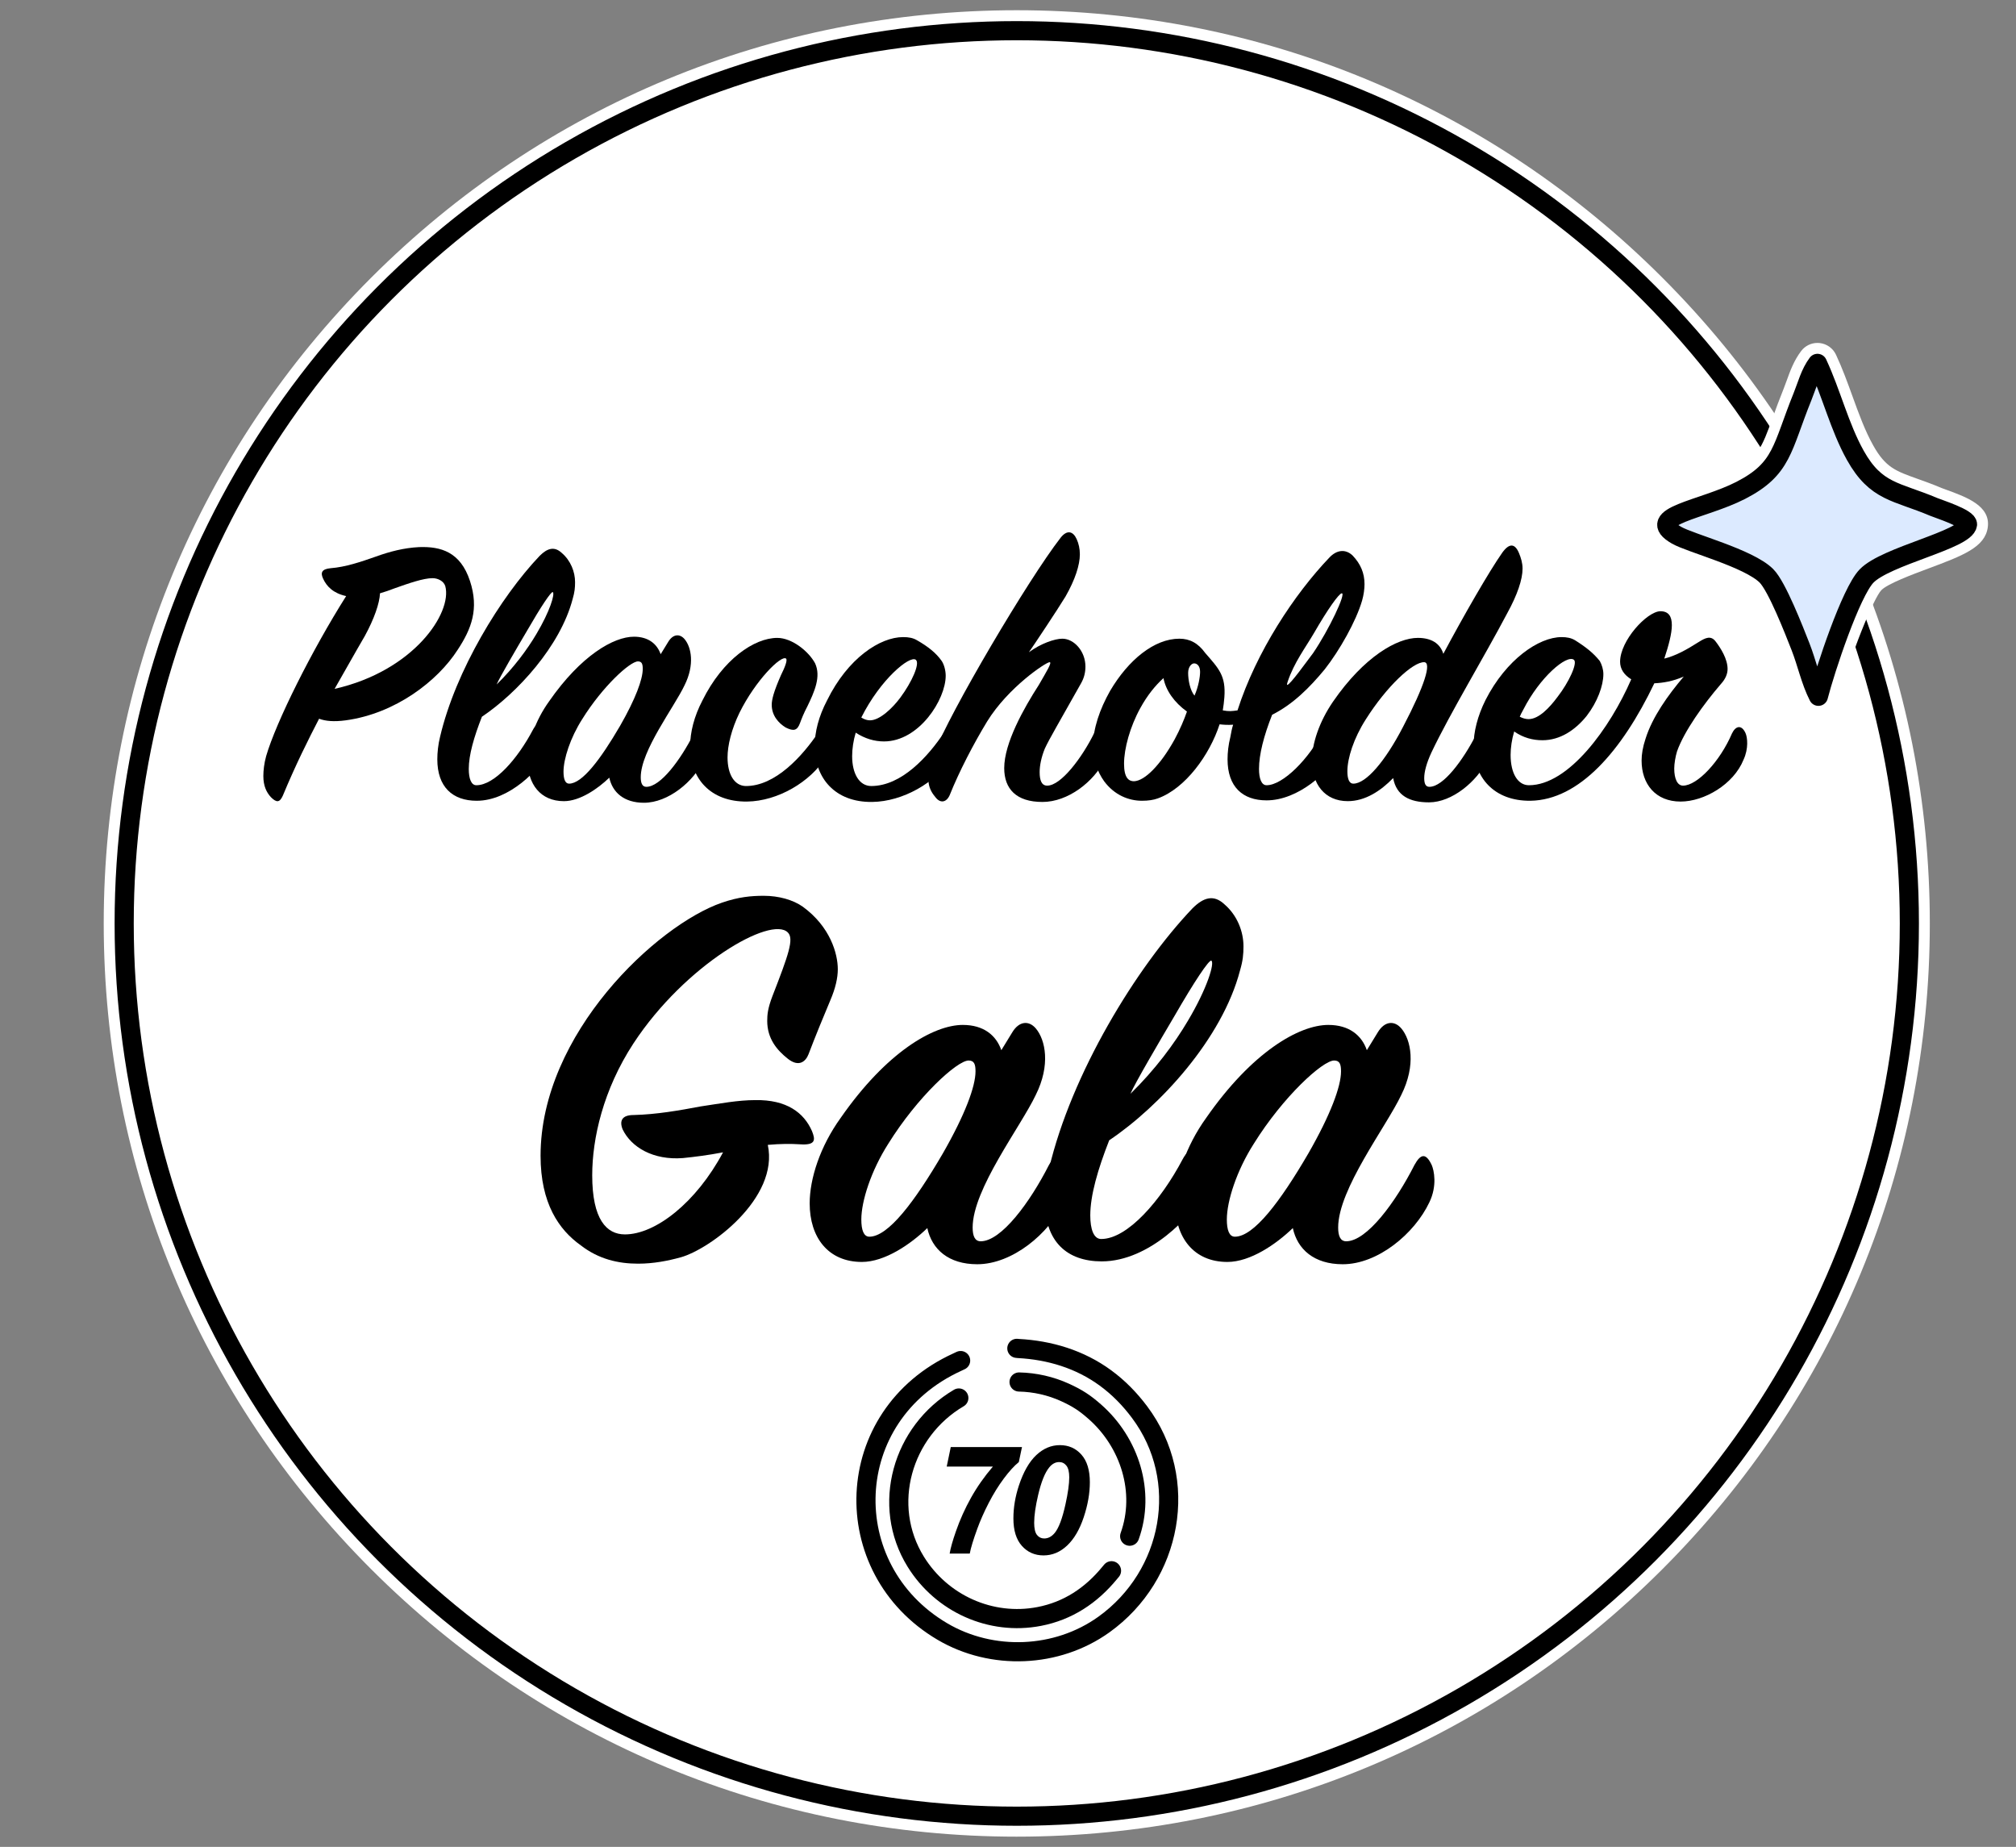 <?xml version="1.0" encoding="UTF-8"?><svg id="a" xmlns="http://www.w3.org/2000/svg" xmlns:xlink="http://www.w3.org/1999/xlink" viewBox="0 0 690 632"><rect x="0" y="0" width="690" height="632" fill="#808080" stroke="none"/><defs><style>.c,.d{fill:none;}.c,.e,.f{stroke:#000;stroke-linecap:round;stroke-linejoin:round;stroke-width:6.551px;}.e{fill:#dceaff;}.f,.g{fill:#fff;}.h{clip-path:url(#b);}</style><clipPath id="b"><rect class="d" width="690" height="632"/></clipPath></defs><g class="h"><path class="g" d="M348,628.5c-83.472,0-161.947-32.506-220.971-91.529s-91.529-137.499-91.529-220.971,32.506-161.947,91.529-220.971S264.528,3.5,348,3.5s161.947,32.506,220.971,91.529,91.529,137.499,91.529,220.971-32.506,161.947-91.529,220.971-137.499,91.529-220.971,91.529Z"/><circle class="f" cx="348" cy="316" r="305.5"/><path d="M91.087,258.758c3.407-11.718,15.671-36.246,27.389-54.778-4.36-.954-6.677-3.27-7.903-5.996-.954-2.044-.409-3.27,2.589-3.542,5.178-.409,10.356-2.18,15.398-3.951,4.905-1.772,9.675-2.998,14.853-3.271,7.495-.272,14.172,1.635,17.442,11.583,3.134,9.538.546,16.351-4.224,23.574-6.813,10.629-21.257,21.802-38.29,24.119-4.088.545-6.95.272-9.13-.546-3.679,7.086-8.039,15.807-12.4,26.299-1.09,2.453-2.18,2.453-4.088.545-1.499-1.635-2.589-3.815-2.589-7.222,0-1.907.273-4.36.954-6.813ZM114.524,235.729c27.117-6.132,40.335-26.026,37.882-35.156-.546-1.771-2.589-2.725-4.36-2.725-3.134,0-8.176,1.771-12.809,3.407-2.18.817-3.271,1.226-5.179,1.771-.136,3.407-2.044,8.858-5.178,14.58-1.226,2.044-2.589,4.497-10.356,18.123Z"/><path d="M196.006,204.933c-4.224,16.216-19.077,32.295-31.068,40.335-2.725,6.949-4.496,13.081-4.496,17.85,0,3.271.817,5.587,2.589,5.587,6.268,0,14.172-9.129,19.35-18.941,1.771-3.407,4.769-3.407,5.723.137.545,2.044.408,5.178-1.363,8.857-2.044,4.088-12.128,15.262-23.574,15.262-8.312,0-13.49-4.769-13.49-14.171,0-2.317.272-5.042.954-7.767,5.314-22.62,20.713-47.829,34.066-61.865,2.589-2.589,5.042-3.407,7.63-.954,2.998,2.589,4.497,6.405,4.497,9.948,0,1.907-.137,3.407-.818,5.723ZM180.472,215.698c-3.542,5.995-9.538,16.215-10.492,18.532,5.859-5.723,10.492-11.991,13.626-17.305,4.633-7.767,6.405-13.763,5.587-14.308-.545-.273-4.088,5.041-8.721,13.081Z"/><path d="M216.989,217.879c4.905,0,7.903,2.453,9.129,5.995l2.589-4.224c1.635-2.725,3.951-2.862,5.587-.954,2.317,2.725,3.543,8.721,0,15.807-3.542,7.495-14.989,22.347-14.989,31.477,0,2.044.545,3.271,1.908,3.271,4.905,0,11.718-9.267,16.216-18.123,1.499-2.725,2.725-2.862,4.088,0,.545,1.226,1.363,4.905-.545,8.857-3.543,7.495-12.264,14.717-20.576,14.717-6.813,0-10.765-3.543-11.855-8.584-3.951,3.815-10.084,8.039-15.534,8.039-8.04,0-12.401-5.859-12.401-13.899,0-5.86,2.453-13.49,7.359-20.304,10.901-15.671,22.075-22.075,29.025-22.075ZM212.219,248.402c5.314-9.267,7.767-15.943,7.767-19.486,0-1.635-.272-2.589-1.635-2.589-2.725,0-12.128,8.585-19.077,19.759-4.088,6.404-6.405,13.626-6.405,17.987,0,2.453.545,4.088,1.908,4.088,4.497,0,10.765-8.312,17.442-19.758Z"/><path d="M278.986,227.008c2.044,4.497-.137,9.539-2.726,14.853-1.09,2.044-1.907,4.087-2.453,5.587-.954,2.589-2.18,2.861-4.905,1.499-2.453-1.499-4.769-4.088-4.769-7.767,0-1.772.681-4.497,3.134-10.084,1.363-2.725,2.317-5.178,1.772-5.723-1.635-1.363-10.493,7.494-15.943,18.532-2.725,5.587-4.088,11.174-4.088,15.262,0,5.996,2.453,9.675,6.132,9.811,10.22.136,19.622-10.356,25.073-18.532,1.226-2.044,3.27-2.589,4.088-.272.681,1.771.681,5.314-1.772,9.13-5.178,8.175-16.216,14.853-26.844,14.988-12.536.137-19.486-7.903-19.486-18.804,0-4.905,1.363-10.356,4.225-15.807,6.949-14.035,17.714-21.394,25.617-21.394,5.042,0,10.765,4.633,12.946,8.721Z"/><path d="M302.556,253.716c-3.27,0-6.541-.953-9.675-2.998-.817,2.725-1.226,5.587-1.226,8.039,0,5.996,2.453,10.22,6.541,10.22,10.356,0,19.486-10.084,25.073-18.532,1.499-2.18,3.27-2.453,4.36.272.408,1.226.545,5.179-1.908,8.858-5.723,8.312-16.625,14.716-27.253,14.853-12.672.137-19.622-8.176-19.622-19.077,0-4.905,1.363-10.22,4.225-15.67,7.086-14.444,18.123-21.667,26.026-21.667,1.908,0,3.407.272,4.769,1.09,3.816,2.18,6.541,4.36,8.449,7.086.817,1.226,1.362,3.27,1.362,5.042,0,8.175-9.129,22.483-21.121,22.483ZM294.789,245.54c1.09.681,2.044.954,2.998.954,3.271,0,7.631-4.088,10.356-7.767,3.951-5.314,6.813-11.719,5.314-12.946-2.044-1.635-12.128,6.677-18.668,19.759Z"/><path d="M356.786,274.428c-8.993,0-13.081-4.497-13.081-11.583,0-8.584,6.677-20.439,11.855-28.479,2.589-4.497,4.633-7.767,3.679-7.767-1.226,0-14.171,8.584-21.393,20.303-4.633,7.631-9.539,17.034-12.809,25.209-1.09,2.453-3.134,2.862-4.769.818-2.18-2.589-4.088-5.859-.681-14.853,5.451-14.308,32.431-59.956,43.469-74.128,2.18-2.725,4.224-2.179,5.45.546.681,1.499,1.09,3.27,1.09,5.178,0,3.679-1.635,8.721-4.905,14.444-2.726,4.496-11.174,17.169-12.537,19.077,4.088-2.998,8.857-4.633,11.446-4.633,3.951,0,7.904,4.225,7.904,9.539,0,1.908-.409,3.815-1.5,5.723-7.494,13.355-10.9,19.077-12.4,22.348-1.226,2.998-1.771,5.859-1.771,8.039,0,2.862.681,4.633,2.589,4.633,4.769,0,11.991-9.675,16.079-17.987.954-2.044,3.134-2.317,4.224,0,.681,1.635,1.635,4.769-.408,8.857-3.952,7.904-12.809,14.717-21.53,14.717Z"/><path d="M453.395,229.052c-5.179,6.268-10.901,11.991-17.988,15.534-2.861,7.222-4.496,13.626-4.496,18.532,0,3.271.817,5.587,2.589,5.587,5.587,0,14.58-8.993,19.486-18.804,1.635-3.407,4.497-3.679,5.314,0,.681,2.725.272,5.45-1.09,8.721-2.18,5.314-12.808,15.262-23.709,15.262-8.176,0-13.355-4.633-13.355-14.035,0-2.317.273-4.905.954-7.631.272-1.499.546-2.998.954-4.224-1.908.136-3.542,0-4.633-.137-3.407,10.493-11.718,21.939-21.121,25.346-1.499.545-3.27.817-5.451.817-4.496,0-9.402-1.908-12.945-6.677-2.453-3.407-3.816-7.767-3.816-11.855,0-6.132,2.317-12.809,5.86-19.077,6.268-10.629,15.125-17.851,23.709-17.851,3.543,0,6.405,1.5,8.858,4.906,4.633,5.314,7.086,7.767,6.541,15.125-.137,1.635-.272,2.862-.545,4.497,2.18.408,3.134.272,5.042,0,6.404-20.031,19.486-39.79,31.476-52.326,2.453-2.589,5.451-2.998,7.904-.681,2.725,2.862,4.088,5.996,4.088,9.811,0,1.635-.272,3.68-.817,5.587-2.044,7.086-7.767,17.169-12.809,23.574ZM388.124,267.343c3.679-.137,8.993-5.451,13.899-14.308,1.907-3.543,3.27-6.813,4.224-9.539-4.36-3.134-7.222-7.222-8.039-11.446-2.862,2.589-5.587,5.996-7.904,10.22-3.542,6.405-5.587,13.899-5.587,19.077,0,4.905,1.635,5.996,3.407,5.996ZM410.744,229.87c0-2.044-1.09-2.862-2.044-2.862-.817,0-2.044,1.09-2.044,3.271,0,2.453.681,5.995,2.18,7.767,1.362-3.134,1.908-6.405,1.908-8.176ZM449.716,216.652c-2.862,4.905-6.814,10.083-8.994,16.624-.272.818-.272,1.09-.136,1.09.954,0,6.677-8.04,8.857-10.901,5.451-8.04,11.31-20.44,9.811-20.44-.954,0-4.905,5.587-9.538,13.627Z"/><path d="M489.909,257.531c-1.635,3.543-2.453,6.541-2.453,8.721,0,2.044.545,2.998,1.771,2.998,4.769,0,11.447-8.993,16.08-17.988,1.362-2.589,3.134-2.453,4.36,0,.681,1.226,1.226,5.042-.546,8.858-3.679,7.358-12.128,14.444-20.03,14.444-6.677,0-11.174-2.317-12.264-8.313-4.224,4.36-9.538,7.904-15.534,7.904-7.904,0-12.264-5.859-12.264-13.899,0-5.723,2.453-13.218,7.222-20.168,10.629-15.398,21.939-21.802,29.025-21.802,4.633,0,7.631,1.908,8.721,5.451,6.813-12.809,15.671-28.207,20.167-34.611,2.453-3.407,4.36-3.134,5.723.136.681,1.635,1.226,3.407,1.226,5.314,0,3.68-1.771,8.994-5.314,15.398-7.904,14.989-19.486,34.066-25.89,47.556ZM487.456,226.6c-3.816-.137-12.809,8.175-20.031,19.622-4.087,6.404-6.268,13.217-6.268,17.714,0,2.453.546,4.224,2.044,4.224,4.36,0,10.901-7.63,17.033-19.486,7.359-14.035,9.811-21.939,7.222-22.075Z"/><path d="M596.738,259.984c-3.407,8.449-13.49,14.308-21.531,14.308-8.585,0-13.353-5.995-13.353-14.035,0-2.181.408-4.634,1.361-7.495,2.317-7.359,7.631-14.853,13.081-21.257-3.678,1.635-7.085,2.18-10.082,2.316-11.174,23.302-25.755,39.926-42.379,40.198-12.536.137-19.486-8.039-19.486-18.804,0-4.769,1.363-10.22,4.088-15.671,7.086-13.899,18.259-21.53,26.026-21.53,1.772,0,3.271.272,4.633,1.09,3.679,2.316,6.268,4.36,8.449,7.086.682,1.226,1.227,2.862,1.227,4.496,0,3.952-2.044,9.539-5.723,14.308-3.952,4.906-9.13,8.313-15.126,8.313-3.27,0-6.541-.818-9.675-2.998-.817,2.726-1.226,5.588-1.226,8.04,0,6.268,2.453,10.356,6.268,10.356,13.626,0,27.797-19.622,35.02-36.246-2.453-1.499-3.816-3.543-3.816-5.996,0-7.222,9.13-17.169,13.764-17.305,2.862,0,3.951,1.771,3.951,4.769,0,2.862-1.09,6.95-2.589,11.447,3.816-.954,7.358-2.862,11.854-5.723,2.181-1.363,4.089-2.317,5.723-.137,1.772,2.317,4.087,5.996,4.087,9.402,0,1.635-.681,3.407-2.315,5.179-5.859,6.813-12.537,16.079-14.989,23.029-.545,1.771-.954,4.224-.954,5.859,0,3.542,1.09,5.859,2.998,5.859,4.905,0,12.672-8.312,16.76-17.851,1.227-2.589,3.271-3.134,4.634-.136.681,1.499,1.09,5.314-.681,9.129ZM520.156,245.268c1.09.545,2.044.817,2.998.817,3.542,0,7.221-3.951,9.947-7.63,3.815-4.906,6.949-11.583,5.587-12.673-2.453-1.908-11.719,5.996-17.306,17.034-.681,1.226-.954,1.771-1.226,2.453Z"/><path d="M273.784,391.578c-2.946-.196-6.677-.196-10.998.196,3.928,18.264-19.835,35.743-29.851,38.493-4.321,1.178-9.23,2.16-14.533,2.16-6.874,0-13.551-1.571-19.639-6.285-7.463-5.303-13.747-14.337-13.747-30.637,0-41.831,39.867-78.949,62.06-86.608,5.695-1.964,10.016-2.357,14.337-2.357,5.106,0,10.016,1.375,13.355,3.731,9.427,6.874,11.98,16.104,11.98,21.407,0,2.946-.786,6.481-2.553,10.605-2.16,5.106-5.303,12.765-7.463,18.461-.982,2.553-3.339,4.517-7.07,1.571s-7.07-6.874-7.07-12.962c0-2.16.196-4.321,1.768-8.445,5.499-14.14,7.463-19.639,5.303-21.799-5.695-5.892-35.154,10.998-52.829,37.903-10.409,15.908-14.14,32.601-14.14,45.17,0,15.122,4.91,20.228,11.194,20.228,10.409,0,24.352-10.802,33.583-28.084-5.106.982-9.82,1.571-13.747,1.964-10.212.786-17.675-3.731-20.621-9.82-1.178-2.946-.196-4.91,3.731-4.91,7.856-.196,15.711-1.571,22.978-2.946,6.677-.982,12.765-2.16,18.657-2.16,10.802-.196,16.693,4.321,19.443,10.605,1.178,2.946,1.375,4.91-4.124,4.517Z"/><path d="M329.56,350.728c7.07,0,11.391,3.535,13.158,8.641l3.731-6.088c2.357-3.928,5.695-4.124,8.052-1.375,3.339,3.928,5.106,12.569,0,22.781-5.106,10.802-21.603,32.208-21.603,45.366,0,2.946.786,4.713,2.749,4.713,7.07,0,16.89-13.355,23.371-26.12,2.16-3.928,3.928-4.124,5.892,0,.786,1.768,1.964,7.07-.786,12.765-5.106,10.802-17.675,21.21-29.655,21.21-9.82,0-15.515-5.106-17.086-12.373-5.695,5.499-14.533,11.587-22.389,11.587-11.587,0-17.872-8.445-17.872-20.032,0-8.445,3.535-19.443,10.605-29.262,15.711-22.585,31.815-31.815,41.831-31.815ZM322.686,394.72c7.659-13.355,11.194-22.978,11.194-28.084,0-2.357-.393-3.731-2.357-3.731-3.928,0-17.479,12.373-27.495,28.477-5.892,9.23-9.23,19.639-9.23,25.924,0,3.535.786,5.892,2.749,5.892,6.481,0,15.515-11.98,25.138-28.477Z"/><path d="M424.417,332.071c-6.088,23.371-27.495,46.545-44.777,58.132-3.928,10.016-6.481,18.854-6.481,25.727,0,4.713,1.178,8.052,3.731,8.052,9.034,0,20.425-13.158,27.888-27.298,2.553-4.91,6.874-4.91,8.248.196.786,2.946.589,7.463-1.964,12.765-2.946,5.892-17.479,21.996-33.976,21.996-11.98,0-19.443-6.874-19.443-20.425,0-3.339.393-7.266,1.375-11.194,7.659-32.601,29.851-68.933,49.098-89.162,3.731-3.731,7.266-4.91,10.998-1.375,4.321,3.731,6.481,9.23,6.481,14.337,0,2.749-.196,4.91-1.178,8.248ZM402.028,347.586c-5.106,8.641-13.747,23.371-15.122,26.709,8.445-8.248,15.122-17.282,19.639-24.942,6.677-11.194,9.23-19.835,8.052-20.621-.786-.393-5.892,7.266-12.569,18.854Z"/><path d="M454.661,350.728c7.07,0,11.391,3.535,13.158,8.641l3.731-6.088c2.357-3.928,5.695-4.124,8.052-1.375,3.339,3.928,5.106,12.569,0,22.781-5.106,10.802-21.603,32.208-21.603,45.366,0,2.946.786,4.713,2.749,4.713,7.07,0,16.89-13.355,23.371-26.12,2.16-3.928,3.928-4.124,5.892,0,.786,1.768,1.964,7.07-.786,12.765-5.106,10.802-17.675,21.21-29.655,21.21-9.82,0-15.515-5.106-17.086-12.373-5.695,5.499-14.533,11.587-22.389,11.587-11.587,0-17.872-8.445-17.872-20.032,0-8.445,3.535-19.443,10.605-29.262,15.711-22.585,31.815-31.815,41.831-31.815ZM447.787,394.72c7.659-13.355,11.194-22.978,11.194-28.084,0-2.357-.393-3.731-2.357-3.731-3.928,0-17.479,12.373-27.495,28.477-5.892,9.23-9.23,19.639-9.23,25.924,0,3.535.786,5.892,2.749,5.892,6.481,0,15.515-11.98,25.138-28.477Z"/><path class="g" d="M622.37,245.27c-2.612,0-5.036-1.462-6.238-3.829-1.916-3.77-3.116-7.599-4.276-11.302-.692-2.208-1.346-4.292-2.117-6.261l-.12-.307c-6.419-16.37-9.018-20.547-9.996-21.581-2.896-2.873-13.045-6.496-19.107-8.661-4.457-1.591-7.978-2.848-10.161-4.1-4.944-2.835-7.25-6.359-6.854-10.474.661-6.852,7.717-9.255,16.649-12.298,4.105-1.398,8.76-2.983,12.443-4.878,9.049-4.655,10.345-8.223,14.189-18.816,1.029-2.836,2.196-6.05,3.69-9.739.371-.916.709-1.86,1.051-2.809,1.149-3.193,2.452-6.812,4.947-10.1,1.331-1.754,3.4-2.769,5.575-2.769.244,0,.49.013.736.039,2.437.257,4.561,1.77,5.602,3.988,2.16,4.603,3.922,9.461,5.625,14.159,2.206,6.085,4.29,11.833,7.103,16.861,4.23,7.564,7.676,8.791,15.226,11.479,2.407.857,5.136,1.829,8.208,3.132.254.104.713.267,1.288.475,7.257,2.627,15.482,5.605,14.508,12.938-.912,6.866-8.593,9.734-20.218,14.077-5.623,2.1-14.121,5.274-16.24,7.484-2.567,2.677-10.653,22.087-14.729,38.024-.723,2.824-3.118,4.904-6.015,5.224-.258.028-.515.042-.77.042Z"/><path class="e" d="M673.402,179.496c-.697,5.25-27.927,10.712-34.57,17.638-5.385,5.614-14.127,32.016-16.46,41.136-2.722-5.359-3.928-11.367-6.117-16.947-2.242-5.717-8.082-20.71-11.691-24.29-6.098-6.048-25.919-11.117-30.729-13.875-11.467-6.574,8.915-8.643,21.96-15.353,14.391-7.402,13.99-14.437,21.165-32.151,1.532-3.783,2.574-7.996,5.086-11.306,4.721,10.06,7.545,21.789,12.955,31.463,7.124,12.74,14.064,12.231,26.809,17.638,1.727.733,11.873,3.917,11.591,6.047Z"/><path class="c" d="M380.429,537.503c-.216.262-.439.519-.654.782-6.327,7.718-14.276,12.976-24.113,14.871-16.547,3.187-33.366-4.4-42.243-18.752-11.957-19.33-4.657-44.6,14.755-56.014"/><path class="c" d="M386.639,525.688c5.452-15.142.006-32.072-11.868-42.548-3.473-3.064-5.972-4.694-10.191-6.624-4.962-2.27-10.347-3.482-15.794-3.6"/><path class="c" d="M328.788,465.579c-.386.178-.767.365-1.153.542-40.004,18.264-41.491,70.75-5.096,92.181,16.99,10.005,39.223,9.13,55.289-2.395,23.391-16.781,29.624-49.458,12.179-72.716-3.351-4.468-7.175-8.383-11.669-11.669-8.756-6.402-19.092-9.5-29.806-10.065l-.507-.052"/><path d="M324.024,501.856l1.387-6.681h24.377l-1.084,5.143c-1.546,1.244-3.252,3.113-5.117,5.608-1.866,2.496-3.592,5.286-5.181,8.37-1.588,3.084-2.886,6.012-3.895,8.785-1.396,3.832-2.261,6.681-2.597,8.546h-6.882c.303-1.849,1.017-4.387,2.143-7.613,1.378-3.966,3.101-7.798,5.168-11.495,2.067-3.697,4.562-7.252,7.487-10.663h-15.806Z"/><path d="M346.848,519.604c0-3.714.63-7.479,1.891-11.294,1.546-4.655,3.529-8.117,5.949-10.386,2.42-2.27,5.109-3.403,8.067-3.403,2.991,0,5.449,1.084,7.374,3.252,1.924,2.168,2.886,5.318,2.886,9.453,0,3.781-.702,7.777-2.105,11.987s-3.298,7.437-5.685,9.68c-2.387,2.244-5.076,3.365-8.067,3.365s-5.458-1.084-7.399-3.252-2.912-5.302-2.912-9.402ZM353.957,521.065c0,1.983.319,3.378.958,4.185s1.462,1.21,2.471,1.21c1.344,0,2.537-.621,3.58-1.865,1.395-1.664,2.63-4.941,3.706-9.832.857-3.882,1.286-6.957,1.286-9.227,0-1.849-.324-3.18-.971-3.995s-1.475-1.223-2.483-1.223c-1.277,0-2.412.613-3.403,1.84-1.462,1.782-2.723,4.916-3.781,9.403-.908,3.882-1.361,7.05-1.361,9.504Z"/></g></svg>